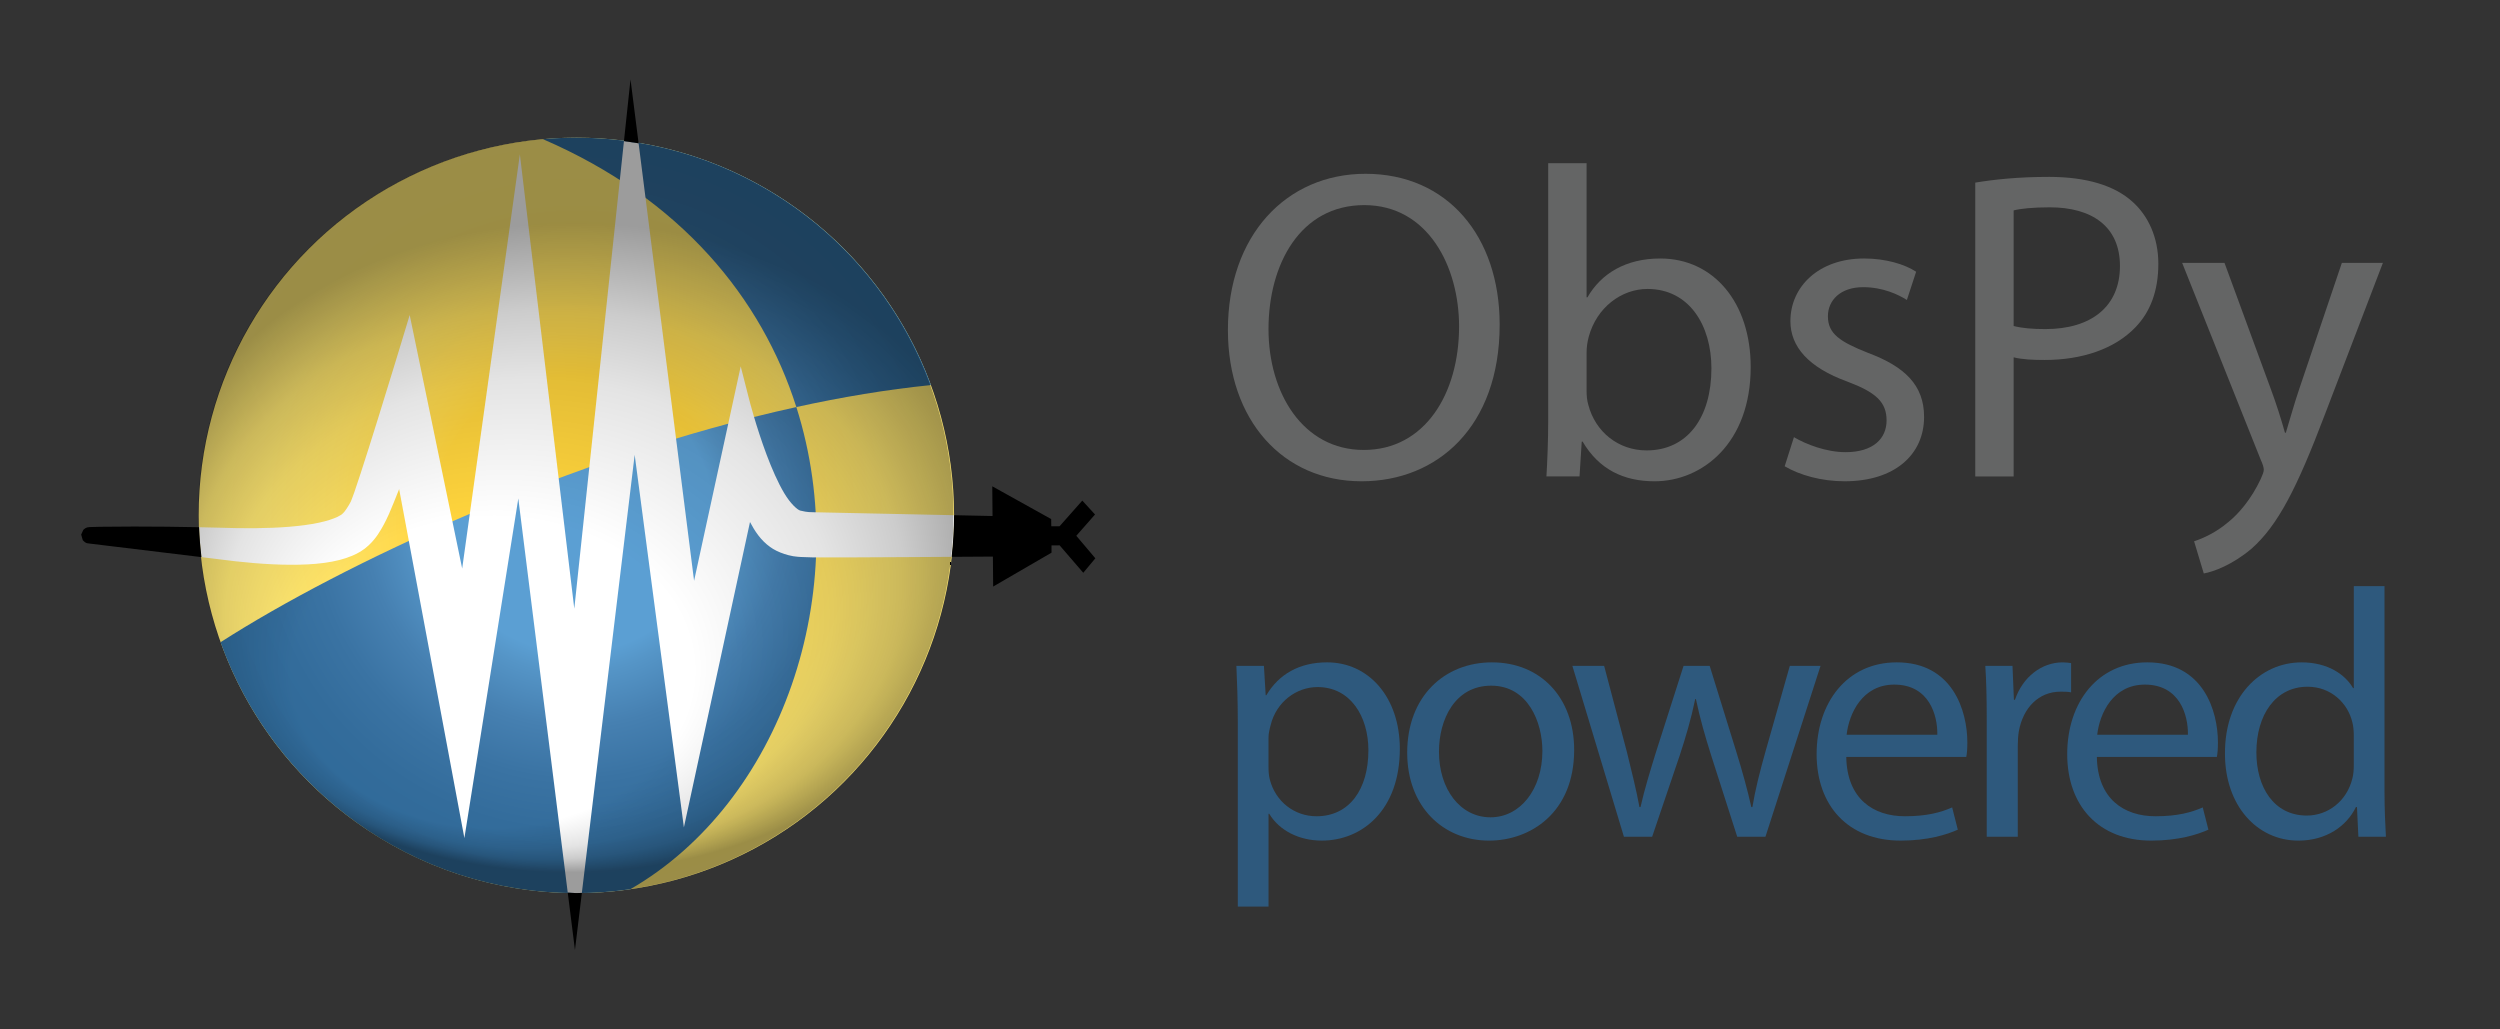 <?xml version="1.0" encoding="UTF-8" standalone="no"?>
<!-- Generator: Adobe Illustrator 15.0.3, SVG Export Plug-In . SVG Version: 6.00 Build 0)  -->

<svg
   xmlns:dc="http://purl.org/dc/elements/1.1/"
   xmlns:cc="http://creativecommons.org/ns#"
   xmlns:rdf="http://www.w3.org/1999/02/22-rdf-syntax-ns#"
   xmlns:svg="http://www.w3.org/2000/svg"
   xmlns="http://www.w3.org/2000/svg"
   xmlns:sodipodi="http://sodipodi.sourceforge.net/DTD/sodipodi-0.dtd"
   xmlns:inkscape="http://www.inkscape.org/namespaces/inkscape"
   version="1.1"
   id="svg2"
   sodipodi:docname="obspy_powered.svg"
   inkscape:version="0.91 r13725"
   x="0px"
   y="0px"
   width="340"
   height="140"
   viewBox="0 0 340 140"
   enable-background="new 0 0 140 140"
   xml:space="preserve"><rect x="0" y="0" width="340" height="140" fill="#333333" stroke="none"/><defs
     id="defs4553" /><sodipodi:namedview
     id="namedview131"
     inkscape:cy="48.842105"
     inkscape:cx="184.77275"
     inkscape:zoom="2.0515394"
     showgrid="false"
     guidetolerance="10"
     gridtolerance="10"
     objecttolerance="10"
     borderopacity="1"
     bordercolor="#666666"
     pagecolor="#ffffff"
     inkscape:window-maximized="1"
     inkscape:current-layer="layer2"
     inkscape:window-y="27"
     inkscape:window-x="0"
     inkscape:window-height="833"
     inkscape:window-width="1600"
     inkscape:pageshadow="2"
     inkscape:pageopacity="0"
     fit-margin-left="11.04"
     fit-margin-top="10.8"
     fit-margin-bottom="10.8"
     fit-margin-right="16.04" /><g
     id="layer3"
     transform="translate(6.526,10.797)"
     inkscape:groupmode="layer"
     inkscape:label="ball"
     style="display:inline"
     sodipodi:insensitive="true"><g
       id="Beachball"><radialGradient
         id="circle16_1_"
         cx="66.997"
         cy="45.946"
         r="51.368"
         gradientTransform="matrix(1,0,0,-1,4.864,105.243)"
         gradientUnits="userSpaceOnUse"><stop
           offset="0.374"
           style="stop-color:#FFD43C"
           id="stop4482" /><stop
           offset="0.467"
           style="stop-color:#FFD94C"
           id="stop4484" /><stop
           offset="0.648"
           style="stop-color:#FEE163"
           id="stop4486" /><stop
           offset="0.827"
           style="stop-color:#FEE670"
           id="stop4488" /><stop
           offset="1"
           style="stop-color:#FEE774"
           id="stop4490" /></radialGradient><circle
         id="circle16"
         cx="71.861"
         cy="59.296"
         r="51.368"
         style="fill:url(#circle16_1_)" /><radialGradient
         id="path31_1_"
         cx="66.912"
         cy="45.947"
         r="49.864"
         gradientTransform="matrix(1,0,0,-1,4.864,105.243)"
         gradientUnits="userSpaceOnUse"><stop
           offset="0.374"
           style="stop-color:#5B9FD3"
           id="stop4494" /><stop
           offset="0.43"
           style="stop-color:#5595C7"
           id="stop4496" /><stop
           offset="0.575"
           style="stop-color:#4680B1"
           id="stop4498" /><stop
           offset="0.72"
           style="stop-color:#3A73A3"
           id="stop4500" /><stop
           offset="0.863"
           style="stop-color:#336C9B"
           id="stop4502" /><stop
           offset="1"
           style="stop-color:#306A99"
           id="stop4504" /></radialGradient><path
         id="path31"
         inkscape:connector-curvature="0"
         d="m 79.187,110.142 c -2.394,0.344 -4.838,0.522 -7.326,0.522 -22.318,0 -41.309,-14.233 -48.397,-34.118 16.524,-10.604 47.716,-25.273 78.314,-31.984 7.983,25.114 -2.138,53.804 -22.591,65.58 z M 69.902,7.968 c -0.133,0.005 -0.267,0.01 -0.399,0.015 -0.329,0.015 -0.657,0.034 -0.985,0.055 -0.04,0.002 -0.079,0.005 -0.118,0.007 -0.363,0.024 -0.725,0.053 -1.086,0.084 18.813,8.126 29.767,21.661 34.462,36.433 6.17,-1.353 12.315,-2.382 18.313,-2.99 0,0 0,0 0,-0.001 -0.206,-0.558 -0.423,-1.111 -0.646,-1.661 -0.039,-0.094 -0.078,-0.188 -0.115,-0.282 -0.227,-0.545 -0.46,-1.086 -0.704,-1.622 -0.024,-0.055 -0.052,-0.109 -0.077,-0.165 -0.23,-0.501 -0.47,-0.998 -0.716,-1.49 -0.038,-0.075 -0.075,-0.151 -0.112,-0.226 -0.265,-0.521 -0.537,-1.038 -0.818,-1.549 -0.043,-0.079 -0.088,-0.158 -0.131,-0.236 -0.271,-0.483 -0.547,-0.963 -0.832,-1.437 -0.024,-0.042 -0.049,-0.084 -0.074,-0.126 -0.301,-0.5 -0.614,-0.995 -0.934,-1.483 -0.057,-0.088 -0.113,-0.174 -0.171,-0.261 -0.647,-0.979 -1.325,-1.935 -2.034,-2.866 -0.066,-0.085 -0.131,-0.171 -0.199,-0.256 -0.354,-0.46 -0.717,-0.917 -1.088,-1.366 -0.021,-0.026 -0.045,-0.052 -0.066,-0.078 -0.355,-0.428 -0.719,-0.847 -1.087,-1.263 -0.066,-0.075 -0.132,-0.151 -0.2,-0.226 -0.385,-0.428 -0.775,-0.85 -1.174,-1.264 -0.057,-0.06 -0.115,-0.118 -0.172,-0.176 -0.368,-0.38 -0.742,-0.755 -1.123,-1.124 -0.059,-0.057 -0.117,-0.115 -0.176,-0.173 -0.414,-0.396 -0.834,-0.785 -1.26,-1.168 -0.078,-0.071 -0.158,-0.141 -0.238,-0.211 -0.408,-0.363 -0.822,-0.72 -1.242,-1.07 -0.031,-0.026 -0.063,-0.054 -0.094,-0.08 -0.443,-0.367 -0.896,-0.725 -1.351,-1.076 -0.093,-0.072 -0.187,-0.145 -0.28,-0.217 -0.462,-0.352 -0.928,-0.698 -1.402,-1.034 0,-0.001 -0.002,-0.002 -0.004,-0.003 -0.469,-0.333 -0.945,-0.656 -1.426,-0.973 -0.1,-0.065 -0.199,-0.131 -0.298,-0.196 C 99.366,15.901 98.882,15.596 98.393,15.3 98.33,15.262 98.268,15.227 98.205,15.189 97.756,14.92 97.303,14.659 96.846,14.404 96.75,14.351 96.656,14.297 96.558,14.243 96.06,13.969 95.558,13.704 95.049,13.447 94.952,13.398 94.857,13.351 94.76,13.303 94.297,13.072 93.829,12.847 93.359,12.63 93.281,12.594 93.205,12.557 93.128,12.522 92.607,12.285 92.083,12.058 91.554,11.839 91.44,11.79 91.323,11.744 91.206,11.695 90.691,11.487 90.173,11.283 89.648,11.09 89.621,11.079 89.591,11.068 89.564,11.057 89.017,10.856 88.467,10.669 87.915,10.486 87.789,10.444 87.664,10.404 87.539,10.364 86.984,10.187 86.428,10.016 85.869,9.858 85.82,9.844 85.771,9.833 85.724,9.819 85.197,9.672 84.668,9.535 84.136,9.405 84.011,9.374 83.886,9.343 83.76,9.313 83.197,9.18 82.63,9.054 82.06,8.939 81.961,8.919 81.861,8.901 81.762,8.881 81.25,8.781 80.736,8.689 80.219,8.604 80.107,8.586 79.995,8.567 79.882,8.548 79.305,8.459 78.726,8.377 78.142,8.306 78.017,8.291 77.889,8.278 77.763,8.263 77.228,8.202 76.689,8.148 76.148,8.103 76.07,8.1 75.992,8.092 75.915,8.085 75.32,8.039 74.723,8.005 74.123,7.979 73.982,7.974 73.844,7.968 73.705,7.962 73.094,7.941 72.481,7.926 71.864,7.926 c -0.404,0 -0.807,0.006 -1.209,0.016 -0.254,0.006 -0.503,0.016 -0.753,0.026 z"
         style="fill:url(#path31_1_)" /><circle
         id="circle33"
         cx="71.861"
         cy="59.296"
         r="51.368"
         style="fill:none" /><g
         id="g46" /></g></g><g
     id="layer12"
     transform="translate(6.526,10.797)"
     inkscape:groupmode="layer"
     inkscape:label="ball trash 2"
     style="display:none"
     sodipodi:insensitive="true" /><g
     id="g4680"
     transform="translate(6.526,10.797)"
     inkscape:groupmode="layer"
     inkscape:label="snake white"
     style="display:inline"
     sodipodi:insensitive="true"><path
       id="circle4682"
       inkscape:connector-curvature="0"
       d="M 78.332,8.389 71.578,71.983 64.176,10.202 56.33,66.524 49.193,32.047 47.939,36.182 c 0,0 -1.509,4.977 -3.117,10.141 -0.804,2.582 -1.634,5.21 -2.309,7.281 -0.337,1.035 -0.637,1.932 -0.873,2.607 -0.236,0.675 -0.455,1.204 -0.455,1.205 -0.186,0.35 -0.376,0.674 -0.57,0.965 -0.107,0.157 -0.206,0.296 -0.279,0.385 l -0.002,0.004 -0.002,0.004 c -0.08,0.097 -0.113,0.129 -0.186,0.205 -0.049,0.05 -0.098,0.095 -0.146,0.137 -0.014,0.013 10e-4,0.005 -0.047,0.041 l -0.021,0.016 -0.02,0.016 c 0.066,-0.054 -10e-4,-0.002 -0.047,0.031 -0.132,0.088 -0.291,0.177 -0.469,0.264 l -0.004,0.002 -0.002,0.002 c -0.549,0.269 -1.479,0.581 -2.613,0.816 l -0.002,0 -0.002,0 c -1.14,0.239 -2.502,0.421 -3.971,0.541 -2.939,0.239 -6.309,0.237 -9.451,0.125 -0.801,-0.029 -1.856,-0.042 -2.803,-0.063 0.053,1.358 0.16,2.716 0.32,4.066 l 2.205,0.268 -0.013,0 c 3.208,0.428 6.685,0.759 9.911,0.771 3.22,0.015 6.197,-0.275 8.439,-1.242 l 0.003,-0.002 c 0.353,-0.15 0.718,-0.329 1.086,-0.551 l 0.002,-0.002 c 0.407,-0.245 0.791,-0.543 1.119,-0.855 0.164,-0.153 0.314,-0.31 0.428,-0.432 l 0.002,-0.002 c 0.108,-0.116 0.201,-0.226 0.287,-0.328 l 0.002,-0.003 0.002,-0.002 c 0.186,-0.224 0.353,-0.45 0.508,-0.676 l 0,-0.002 0.002,-0.004 c 0.617,-0.906 1.103,-1.868 1.533,-2.83 l 0,-0.001 0.002,-0.002 c 0.423,-0.953 0.788,-1.908 1.371,-3.355 l 8.873,47.465 7.334,-46.191 6.723,53.609 c 0.391,0.024 0.782,0.044 1.174,0.059 0.248,-0.007 0.495,-0.015 0.742,-0.025 l 7.186,-59.58 6.693,50.672 8.99,-41.535 c 0.633,1.206 1.454,2.484 2.74,3.395 0.478,0.354 1.142,0.697 1.951,0.959 0.376,0.121 0.767,0.226 1.174,0.297 l 0.008,0.002 0.007,0 c 0.499,0.08 0.826,0.089 1.09,0.107 l 0.01,0 0.01,0 c 0.583,0.03 1.125,0.044 1.65,0.057 l 0.002,0 0.004,0 c 1.152,0.022 7.437,-0.011 13.541,-0.047 2.676,-0.016 3.363,-0.021 5.238,-0.033 0.214,-1.871 0.324,-3.752 0.332,-5.635 0,-0.009 0,-0.019 0,-0.027 -6.41,-0.132 -17.496,-0.357 -18.963,-0.4 l -0.006,0 c -0.586,-0.02 -0.918,0.027 -1.93,-0.223 l -0.008,0 -0.004,-0.002 c -0.391,-0.092 -1.338,-0.935 -2.193,-2.373 -0.857,-1.438 -1.69,-3.351 -2.4,-5.244 -1.422,-3.788 -2.363,-7.484 -2.363,-7.484 L 94.211,39.03 87.869,68.194 80.324,8.69 C 79.662,8.576 78.998,8.476 78.332,8.389 Z"
       style="fill:#ffffff" /></g><g
     id="layer11"
     transform="translate(6.526,10.797)"
     inkscape:groupmode="layer"
     inkscape:label="snake black"
     style="display:inline"
     sodipodi:insensitive="true"><path
       id="circle4717"
       inkscape:connector-curvature="0"
       d="m 79.223,0 -0.891,8.389 c 0.666,0.087 1.33,0.188 1.992,0.301 L 79.223,0 Z m -7.362,7.928 c 0.832,0.021 1.663,0.063 2.492,0.125 -0.829,-0.062 -1.66,-0.104 -2.492,-0.125 z m -4.367,0.219 c -0.869,0.083 -1.736,0.188 -2.6,0.314 0.864,-0.127 1.731,-0.232 2.6,-0.314 z m -5.078,0.689 c -0.865,0.171 -1.725,0.364 -2.58,0.58 0.855,-0.216 1.715,-0.409 2.58,-0.58 z m -4.977,1.192 c -0.851,0.258 -1.695,0.538 -2.531,0.84 0.837,-0.302 1.68,-0.583 2.531,-0.84 z m -4.859,1.691 c -0.801,0.334 -1.594,0.688 -2.377,1.063 0.783,-0.375 1.576,-0.729 2.377,-1.063 z m -4.664,2.168 c -0.77,0.415 -1.528,0.851 -2.275,1.305 0.747,-0.455 1.506,-0.89 2.275,-1.305 z m 51.49,2.119 c 0.064,0.04 0.129,0.079 0.193,0.119 -0.064,-0.04 -0.128,-0.079 -0.193,-0.119 z M 43.52,16.492 c -0.729,0.493 -1.446,1.005 -2.148,1.535 0.702,-0.53 1.419,-1.041 2.148,-1.535 z m 60.003,2.43 c 0.095,0.071 0.188,0.143 0.283,0.215 -0.094,-0.072 -0.188,-0.144 -0.283,-0.215 z m -64.146,0.621 c -0.67,0.559 -1.326,1.136 -1.967,1.729 0.641,-0.593 1.297,-1.17 1.967,-1.729 z m 67.949,2.676 c 0.123,0.113 0.245,0.227 0.367,0.342 -0.122,-0.115 -0.244,-0.229 -0.367,-0.342 z m -71.754,0.766 c -0.609,0.621 -1.203,1.257 -1.779,1.908 0.577,-0.652 1.17,-1.288 1.779,-1.908 z m 75.188,2.855 c 0.157,0.176 0.313,0.354 0.467,0.533 -0.155,-0.179 -0.31,-0.357 -0.467,-0.533 z m -78.637,0.955 c -0.538,0.671 -1.059,1.355 -1.563,2.053 0.504,-0.697 1.025,-1.382 1.563,-2.053 z m 81.682,2.955 c 0.189,0.259 0.376,0.52 0.561,0.783 -0.185,-0.263 -0.372,-0.524 -0.561,-0.783 z M 29.07,30.934 c -0.462,0.713 -0.906,1.437 -1.332,2.172 0.426,-0.735 0.87,-1.459 1.332,-2.172 z m 87.387,2.998 c 0.208,0.352 0.411,0.706 0.609,1.063 -0.198,-0.358 -0.401,-0.712 -0.609,-1.063 z m -90.002,1.414 c -0.395,0.766 -0.77,1.542 -1.125,2.328 0.356,-0.786 0.731,-1.562 1.125,-2.328 z m 92.258,3.045 c 0.198,0.427 0.39,0.856 0.576,1.289 -0.186,-0.433 -0.378,-0.862 -0.576,-1.289 z m -94.418,1.596 c -0.316,0.802 -0.612,1.612 -0.887,2.43 0.275,-0.818 0.571,-1.628 0.887,-2.43 z m 96.213,3.011 c 0.187,0.531 0.364,1.064 0.533,1.602 -0.169,-0.537 -0.347,-1.071 -0.533,-1.602 z M 22.602,44.84 c -0.234,0.829 -0.447,1.664 -0.639,2.504 0.192,-0.84 0.405,-1.675 0.639,-2.504 z m 99.255,2.943 c 0.151,0.618 0.29,1.238 0.418,1.861 -0.127,-0.622 -0.266,-1.243 -0.418,-1.861 z M 21.406,49.822 c -0.151,0.856 -0.281,1.715 -0.389,2.578 0.109,-0.862 0.238,-1.722 0.389,-2.578 z m 101.328,2.829 c 0.104,0.723 0.191,1.447 0.264,2.174 -0.072,-0.727 -0.16,-1.452 -0.264,-2.174 z M 20.713,54.904 c -0.136,1.46 -0.21,2.926 -0.221,4.393 0.011,-1.467 0.085,-2.933 0.221,-4.393 z m 107.711,0.436 0.035,4.041 c -0.413,-0.009 -3.462,-0.075 -5.23,-0.111 0,0.009 0,0.018 0,0.027 -0.007,1.878 -0.118,3.755 -0.33,5.621 -0.001,0.005 -0.001,0.009 -0.002,0.014 2.009,-0.013 5.129,-0.032 5.611,-0.035 l 0.035,4.078 7.939,-4.609 -0.004,-0.988 1.107,-0.006 3.215,3.73 1.641,-1.971 -2.59,-3.061 2.547,-2.896 -0.668,-0.729 -1.063,-1.16 -3.088,3.486 -1.131,0.004 -0.014,-0.979 -8.01,-4.456 0,0 z m -5.527,9.592 c -0.123,1.015 -0.276,2.025 -0.459,3.031 0.182,-1.006 0.335,-2.017 0.459,-3.031 z M 11.734,60.813 c -1.875,10e-4 -3.521,0.014 -4.643,0.033 -0.561,0.01 -0.986,0.021 -1.268,0.035 -0.141,0.007 -0.185,-0.004 -0.398,0.037 -0.054,0.011 -0.086,-0.021 -0.35,0.127 -0.066,0.036 -0.267,0.21 -0.268,0.211 0,0 -0.293,0.653 -0.293,0.654 0,0 0.218,0.759 0.219,0.76 0,0 0.221,0.225 0.295,0.271 0.297,0.187 0.328,0.141 0.385,0.152 0.056,0.011 0.09,0.015 0.123,0.02 l 15.332,1.859 c 0,-10e-4 0,-10e-4 0,-0.002 -0.16,-1.347 -0.267,-2.698 -0.32,-4.053 0,-0.004 0,-0.008 0,-0.012 -2.838,-0.06 -6.001,-0.093 -8.814,-0.092 z M 121.713,71.43 c -0.12,0.502 -0.247,1.002 -0.383,1.5 0.136,-0.498 0.263,-0.998 0.383,-1.5 z m -1.473,4.947 c -0.165,0.474 -0.337,0.945 -0.516,1.414 0.179,-0.469 0.351,-0.94 0.516,-1.414 z m -1.953,4.76 c -0.206,0.442 -0.419,0.882 -0.637,1.318 0.218,-0.436 0.431,-0.876 0.637,-1.318 z m -2.437,4.568 c -0.237,0.397 -0.479,0.792 -0.727,1.184 0.247,-0.392 0.489,-0.786 0.727,-1.184 z m -2.852,4.252 c -0.28,0.38 -0.566,0.755 -0.857,1.127 0.291,-0.372 0.577,-0.747 0.857,-1.127 z m -3.267,3.953 c -0.315,0.348 -0.635,0.692 -0.959,1.031 0.324,-0.338 0.643,-0.683 0.959,-1.031 z m -3.655,3.616 c -0.347,0.313 -0.698,0.622 -1.053,0.926 0.355,-0.304 0.707,-0.613 1.053,-0.926 z m -3.98,3.22 c -0.378,0.278 -0.761,0.552 -1.146,0.82 0.385,-0.268 0.768,-0.541 1.146,-0.82 z m -4.297,2.819 c -0.403,0.237 -0.81,0.47 -1.219,0.697 0.409,-0.228 0.816,-0.46 1.219,-0.697 z m -4.522,2.355 c -0.443,0.206 -0.89,0.405 -1.338,0.6 0.449,-0.195 0.895,-0.394 1.338,-0.6 z m -39.437,1.412 c 0.018,0.007 0.035,0.013 0.053,0.02 -0.018,-0.007 -0.036,-0.013 -0.053,-0.02 z m 34.701,0.485 c -0.478,0.167 -0.956,0.326 -1.438,0.479 0.482,-0.153 0.961,-0.312 1.438,-0.479 z m -29.883,1.058 c 0.077,0.02 0.155,0.039 0.232,0.059 -0.077,-0.02 -0.155,-0.039 -0.232,-0.059 z m 24.992,0.356 c -0.517,0.124 -1.036,0.241 -1.557,0.35 0.521,-0.109 1.041,-0.226 1.557,-0.35 z m -20.039,0.705 c 0.133,0.021 0.267,0.04 0.4,0.061 -0.133,-0.021 -0.266,-0.041 -0.4,-0.061 z m 15.061,0.213 c -0.564,0.078 -1.13,0.147 -1.697,0.207 0.567,-0.06 1.132,-0.129 1.697,-0.207 z m -10.029,0.355 c 0.68,0.048 1.36,0.081 2.041,0.102 -0.682,-0.021 -1.362,-0.054 -2.041,-0.102 z m 2.045,0.102 0.979,7.797 0.938,-7.764 c -0.248,0.011 -0.495,0.019 -0.742,0.025 -0.393,-0.014 -0.784,-0.034 -1.175,-0.058 z" /></g><g
     id="layer7"
     transform="translate(6.526,10.797)"
     inkscape:groupmode="layer"
     inkscape:label="ball shadow"
     style="display:inline"
     sodipodi:insensitive="true"><radialGradient
       id="circle44_1_"
       cx="-381.683"
       cy="853.22"
       r="60.169"
       fx="-359.526"
       fy="897.143"
       gradientTransform="matrix(-1,0.016,0.013,0.771,-320.578,-589.688)"
       gradientUnits="userSpaceOnUse"><stop
         offset="0.454"
         style="stop-color:#000000;stop-opacity:0"
         id="stop4516" /><stop
         offset="0.687"
         style="stop-color:#000000;stop-opacity:0.135"
         id="stop4518" /><stop
         offset="0.804"
         style="stop-color:#000000;stop-opacity:0.253"
         id="stop4520" /><stop
         offset="0.951"
         style="stop-color:#000000;stop-opacity:0.49"
         id="stop4522" /></radialGradient><circle
       id="circle44"
       enable-background="new    "
       cx="71.777"
       cy="59.296"
       r="51.369"
       style="opacity:0.79;fill:url(#circle44_1_)" /></g><g
     inkscape:groupmode="layer"
     id="layer2"
     inkscape:label="text: powered"
     style="display:inline"
     transform="translate(10.002,-6.7098145e-4)"><g
       style="display:inline;fill:#2e597d;fill-opacity:1"
       id="g4579"><path
         d="m 158.338,98.146 c 0,-2.977 -0.096,-5.377 -0.191,-7.586 l 3.744,0 0.24,3.984 0.096,0 c 1.681,-2.832 4.465,-4.463 8.257,-4.463 5.664,0 9.889,4.752 9.889,11.76 0,8.354 -5.137,12.482 -10.608,12.482 -3.072,0 -5.761,-1.346 -7.153,-3.648 l -0.096,0 0,12.625 -4.177,0 0,-25.154 z m 4.177,6.192 c 0,0.625 0.048,1.201 0.192,1.729 0.768,2.928 3.312,4.945 6.336,4.945 4.465,0 7.057,-3.648 7.057,-8.977 0,-4.609 -2.448,-8.594 -6.912,-8.594 -2.881,0 -5.617,2.016 -6.385,5.186 -0.145,0.527 -0.288,1.15 -0.288,1.68 l 0,4.031 z"
         id="path4539"
         inkscape:connector-curvature="0"
         style="fill:#2e597d;fill-opacity:1" /><path
         d="m 204.084,101.986 c 0,8.594 -6.001,12.338 -11.569,12.338 -6.24,0 -11.137,-4.609 -11.137,-11.953 0,-7.729 5.137,-12.289 11.521,-12.289 6.672,0 11.185,4.848 11.185,11.904 z m -18.386,0.241 c 0,5.088 2.88,8.928 7.009,8.928 4.032,0 7.057,-3.791 7.057,-9.023 0,-3.938 -1.969,-8.881 -6.961,-8.881 -4.945,-0.001 -7.105,4.606 -7.105,8.976 z"
         id="path4541"
         inkscape:connector-curvature="0"
         style="fill:#2e597d;fill-opacity:1" /><path
         d="m 208.162,90.561 3.12,11.811 c 0.624,2.592 1.248,4.992 1.681,7.393 l 0.144,0 c 0.528,-2.354 1.296,-4.85 2.064,-7.346 l 3.792,-11.857 3.553,0 3.6,11.617 c 0.864,2.785 1.536,5.232 2.064,7.586 l 0.145,0 c 0.384,-2.354 1.008,-4.801 1.775,-7.537 l 3.313,-11.666 4.177,0 -7.489,23.234 -3.84,0 -3.553,-11.088 c -0.815,-2.594 -1.488,-4.896 -2.064,-7.633 l -0.096,0 c -0.576,2.783 -1.296,5.184 -2.112,7.68 l -3.744,11.041 -3.84,0 -7.009,-23.234 4.319,0 z"
         id="path4543"
         inkscape:connector-curvature="0"
         style="fill:#2e597d;fill-opacity:1" /><path
         d="m 241.09,102.947 c 0.096,5.711 3.696,8.064 7.969,8.064 3.024,0 4.896,-0.529 6.433,-1.201 l 0.768,3.025 c -1.487,0.672 -4.08,1.488 -7.776,1.488 -7.152,0 -11.425,-4.754 -11.425,-11.762 0,-7.008 4.128,-12.48 10.896,-12.48 7.633,0 9.602,6.623 9.602,10.896 0,0.863 -0.048,1.488 -0.145,1.969 l -16.322,0 z m 12.385,-3.025 c 0.049,-2.641 -1.104,-6.816 -5.856,-6.816 -4.32,0 -6.145,3.889 -6.48,6.816 l 12.336,0 z"
         id="path4545"
         inkscape:connector-curvature="0"
         style="fill:#2e597d;fill-opacity:1" /><path
         d="m 260.193,97.811 c 0,-2.736 -0.048,-5.09 -0.191,-7.25 l 3.696,0 0.191,4.609 0.145,0 c 1.056,-3.121 3.648,-5.088 6.48,-5.088 0.432,0 0.769,0.047 1.152,0.096 l 0,3.984 c -0.433,-0.096 -0.864,-0.096 -1.44,-0.096 -2.977,0 -5.088,2.207 -5.664,5.375 -0.097,0.576 -0.145,1.297 -0.145,1.969 l 0,12.385 -4.225,0 0,-15.984 z"
         id="path4547"
         inkscape:connector-curvature="0"
         style="fill:#2e597d;fill-opacity:1" /><path
         d="m 275.17,102.947 c 0.096,5.711 3.696,8.064 7.969,8.064 3.024,0 4.896,-0.529 6.433,-1.201 l 0.768,3.025 c -1.487,0.672 -4.08,1.488 -7.776,1.488 -7.152,0 -11.425,-4.754 -11.425,-11.762 0,-7.008 4.128,-12.48 10.896,-12.48 7.633,0 9.602,6.623 9.602,10.896 0,0.863 -0.048,1.488 -0.145,1.969 l -16.322,0 z m 12.385,-3.025 c 0.049,-2.641 -1.104,-6.816 -5.856,-6.816 -4.32,0 -6.145,3.889 -6.48,6.816 l 12.336,0 z"
         id="path4549"
         inkscape:connector-curvature="0"
         style="fill:#2e597d;fill-opacity:1" /><path
         d="m 314.291,79.713 0,28.082 c 0,2.064 0.096,4.416 0.191,6 l -3.744,0 -0.192,-4.031 -0.144,0 c -1.248,2.592 -4.032,4.561 -7.825,4.561 -5.616,0 -9.984,-4.754 -9.984,-11.811 -0.048,-7.729 4.801,-12.432 10.417,-12.432 3.601,0 5.952,1.68 7.009,3.504 l 0.096,0 0,-13.873 4.176,0 z m -4.177,20.305 c 0,-0.527 -0.048,-1.248 -0.192,-1.775 -0.624,-2.641 -2.928,-4.848 -6.096,-4.848 -4.369,0 -6.961,3.84 -6.961,8.928 0,4.705 2.352,8.594 6.864,8.594 2.832,0 5.425,-1.922 6.192,-5.041 0.145,-0.576 0.192,-1.152 0.192,-1.824 l 0,-4.034 z"
         id="path4551"
         inkscape:connector-curvature="0"
         style="fill:#2e597d;fill-opacity:1" /></g></g><g
     inkscape:groupmode="layer"
     id="layer1"
     inkscape:label="text: obspy"
     style="display:inline"
     transform="translate(10.002,-6.7098145e-4)"><g
       style="fill:#646565;fill-opacity:1"
       id="g4559"><path
         inkscape:connector-curvature="0"
         d="m 193.952,44.156 c 0,13.859 -8.459,21.299 -18.779,21.299 -10.739,0 -18.179,-8.34 -18.179,-20.579 0,-12.84 7.92,-21.239 18.719,-21.239 11.1,0 18.239,8.46 18.239,20.519 z m -31.438,0.6 c 0,8.7 4.68,16.439 12.959,16.439 8.28,0 12.96,-7.62 12.96,-16.8 0,-8.1 -4.2,-16.499 -12.899,-16.499 -8.699,0 -13.02,8.041 -13.02,16.86 z"
         id="path4529"
         style="fill:#646565;fill-opacity:1" /><path
         inkscape:connector-curvature="0"
         d="m 200.554,22.197 5.22,0 0,18.239 0.12,0 c 1.859,-3.24 5.22,-5.28 9.899,-5.28 7.26,0 12.3,6 12.3,14.759 0,10.379 -6.6,15.54 -13.08,15.54 -4.199,0 -7.56,-1.62 -9.779,-5.4 l -0.12,0 -0.3,4.74 -4.5,0 c 0.12,-1.98 0.24,-4.92 0.24,-7.5 l 0,-35.098 z m 5.219,30.959 c 0,0.66 0.06,1.32 0.24,1.92 0.96,3.66 4.08,6.18 7.92,6.18 5.579,0 8.819,-4.5 8.819,-11.159 0,-5.82 -3,-10.8 -8.7,-10.8 -3.539,0 -6.899,2.52 -7.979,6.48 -0.18,0.66 -0.3,1.38 -0.3,2.22 l 0,5.159 z"
         id="path4531"
         style="fill:#646565;fill-opacity:1" /><path
         inkscape:connector-curvature="0"
         d="m 233.973,59.456 c 1.619,0.96 4.38,2.04 7.02,2.04 3.779,0 5.58,-1.86 5.58,-4.32 0,-2.52 -1.5,-3.84 -5.34,-5.28 -5.28,-1.92 -7.74,-4.74 -7.74,-8.22 0,-4.68 3.84,-8.52 10.02,-8.52 2.94,0 5.52,0.78 7.08,1.8 l -1.26,3.84 c -1.141,-0.72 -3.24,-1.74 -5.94,-1.74 -3.119,0 -4.8,1.8 -4.8,3.959 0,2.4 1.681,3.48 5.46,4.98 4.979,1.86 7.62,4.38 7.62,8.7 0,5.16 -4.021,8.76 -10.8,8.76 -3.18,0 -6.12,-0.84 -8.159,-2.04 l 1.259,-3.959 z"
         id="path4533"
         style="fill:#646565;fill-opacity:1" /><path
         inkscape:connector-curvature="0"
         d="m 258.632,24.837 c 2.521,-0.42 5.82,-0.78 10.02,-0.78 5.16,0 8.94,1.2 11.34,3.36 2.16,1.92 3.54,4.86 3.54,8.459 0,3.66 -1.08,6.54 -3.12,8.64 -2.819,2.94 -7.26,4.44 -12.359,4.44 -1.56,0 -3,-0.06 -4.2,-0.36 l 0,16.199 -5.22,0 0,-39.958 z m 5.22,19.499 c 1.141,0.3 2.58,0.42 4.32,0.42 6.3,0 10.14,-3.12 10.14,-8.58 0,-5.4 -3.84,-7.98 -9.54,-7.98 -2.279,0 -4.02,0.18 -4.92,0.42 l 0,15.72 z"
         id="path4535"
         style="fill:#646565;fill-opacity:1" /><path
         inkscape:connector-curvature="0"
         d="m 292.532,35.756 6.3,17.16 c 0.72,1.92 1.439,4.2 1.92,5.939 l 0.12,0 c 0.54,-1.74 1.14,-3.959 1.859,-6.06 l 5.76,-17.04 5.58,0 -7.92,20.699 c -3.779,9.96 -6.359,15 -9.959,18.179 -2.641,2.221 -5.16,3.12 -6.48,3.359 l -1.319,-4.379 c 1.319,-0.42 3.06,-1.26 4.619,-2.58 1.44,-1.14 3.181,-3.18 4.44,-5.88 0.24,-0.54 0.42,-0.96 0.42,-1.26 0,-0.3 -0.12,-0.72 -0.42,-1.38 l -10.68,-26.759 5.76,0 z"
         id="path4537"
         style="fill:#646565;fill-opacity:1" /></g></g><g
     id="layer5"
     transform="translate(6.526,10.797)"
     inkscape:groupmode="layer"
     inkscape:label="snake original path with stroke"
     display="none"
     style="display:none"><path
       id="path4620"
       inkscape:connector-curvature="0"
       sodipodi:nodetypes="cccccccccccccccccccccccccccscccccccccccccccccccccccccccccc"
       display="inline"
       stroke-miterlimit="10"
       d="m 140.918,59.188 -0.237,-0.26 -2.605,2.94 -2.713,0.012 -0.02,-1.432 -5.805,-3.229 0.027,3.284 c 0,0 -23.313,-0.476 -25.34,-0.536 -0.502,-0.018 -1.043,0.023 -2.162,-0.253 -3.957,-0.938 -7.769,-15.9 -7.769,-15.9 L 87.582,74.681 79.319,9.506 71.644,81.777 64.093,18.762 56.542,72.972 48.992,36.501 c 0,0 -6.042,19.921 -6.833,21.426 -0.199,0.375 -0.406,0.733 -0.629,1.066 -0.112,0.165 -0.228,0.333 -0.349,0.478 -0.097,0.118 -0.161,0.187 -0.242,0.271 -0.077,0.08 -0.153,0.15 -0.226,0.213 -0.049,0.039 -0.023,0.025 -0.107,0.087 -0.027,0.022 -0.084,0.059 -0.125,0.088 -0.183,0.123 -0.387,0.237 -0.606,0.344 -0.677,0.332 -1.673,0.657 -2.875,0.906 -1.202,0.252 -2.604,0.438 -4.107,0.562 -3.008,0.244 -6.412,0.24 -9.582,0.127 C 16.962,61.838 4.67,61.9 5.669,62.021 l 17.537,2.129 c 3.178,0.424 6.615,0.75 9.768,0.762 3.146,0.015 6.029,-0.301 8.005,-1.153 0.317,-0.135 0.637,-0.292 0.955,-0.483 0.323,-0.194 0.662,-0.457 0.929,-0.711 0.134,-0.125 0.276,-0.272 0.383,-0.388 0.089,-0.095 0.167,-0.187 0.248,-0.283 0.159,-0.192 0.307,-0.393 0.449,-0.599 0.563,-0.827 1.021,-1.732 1.438,-2.662 0.828,-1.867 2.771,-6.786 2.771,-6.786 l 8.39,44.884 7.551,-47.554 7.551,60.216 8.095,-67.112 7.006,53.038 8.39,-38.767 c 0.002,-0.016 1.101,4.308 3.724,6.151 0.238,0.178 0.994,0.591 1.645,0.801 0.337,0.109 0.68,0.199 1.023,0.259 0.441,0.071 0.695,0.075 0.99,0.095 0.564,0.029 1.094,0.043 1.619,0.055 2.09,0.041 25.461,-0.122 25.461,-0.122 l 0.028,3.284 5.753,-3.34 -0.004,-1.451 2.713,-0.014 2.697,3.131 0.219,-0.264 -2.605,-3.079 2.52,-2.87 z"
       style="display:inline;stroke:#000000;stroke-width:2.2;stroke-miterlimit:10" /></g></svg>